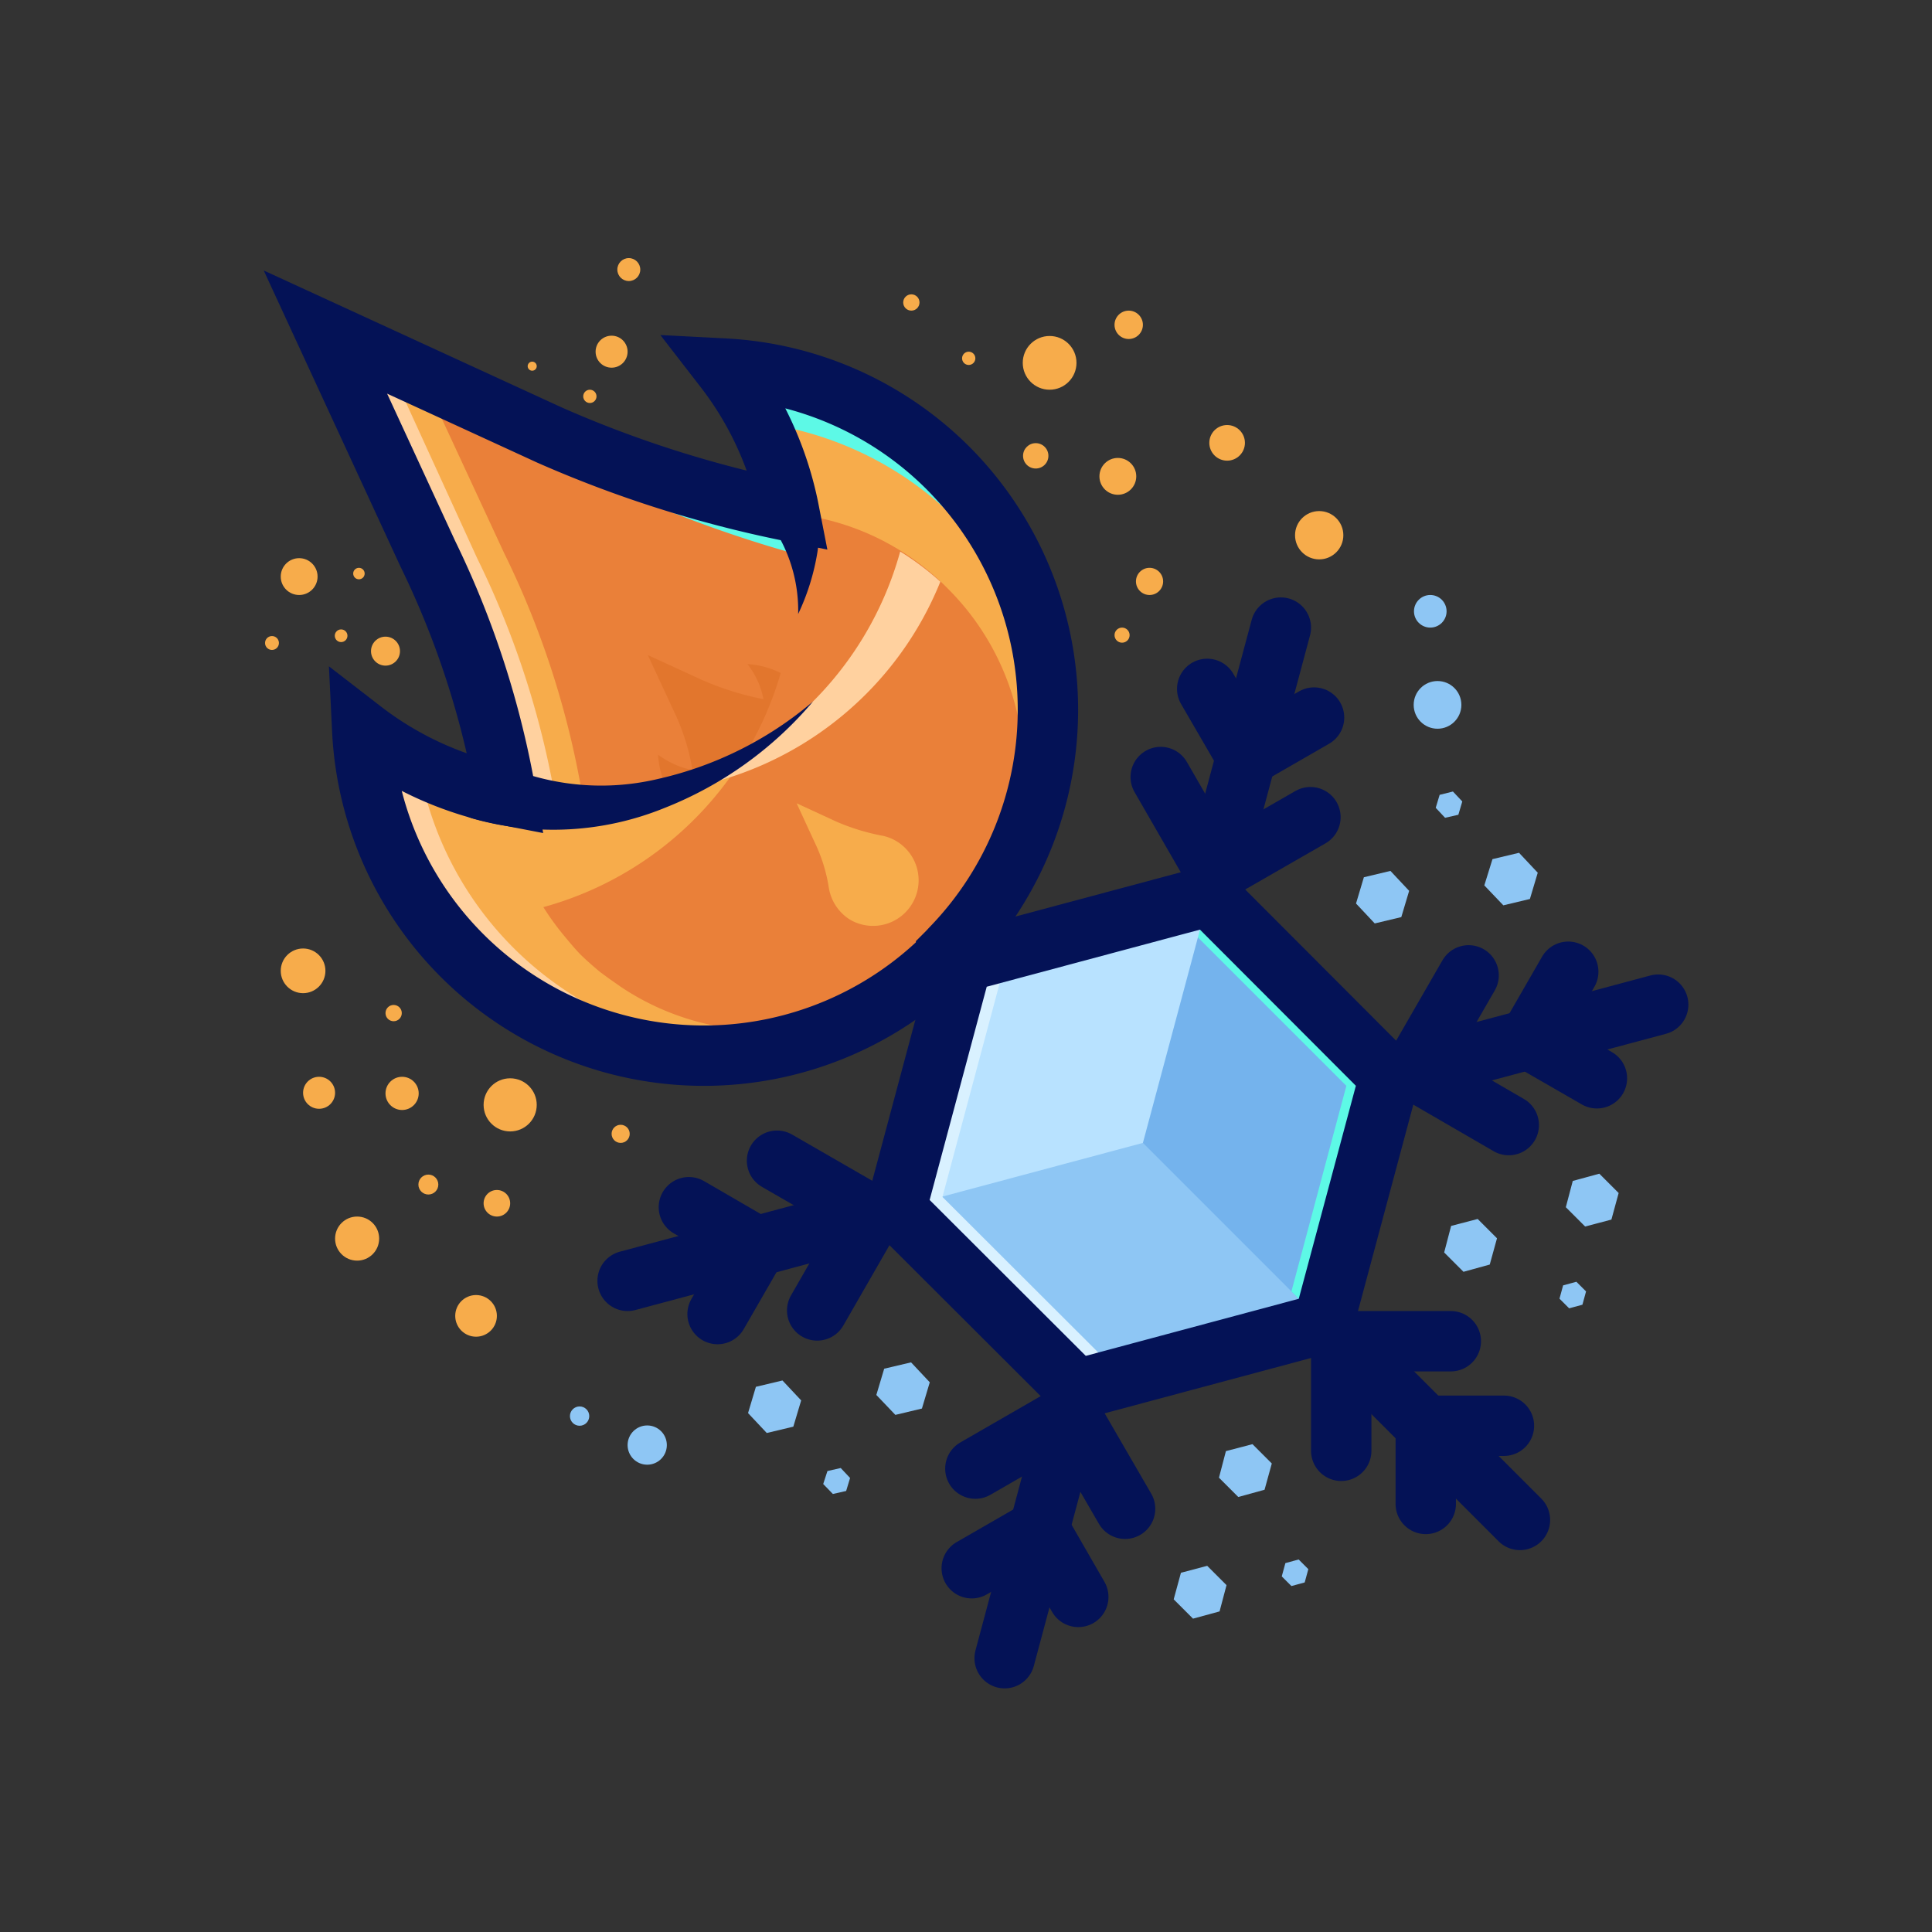 <svg id="art" xmlns="http://www.w3.org/2000/svg" viewBox="0 0 64 64"><rect x="0" y="0" width="64" height="64" fill="#333333" stroke="none"/><defs><style>.cls-1{fill:#ea8039;}.cls-2{fill:#e2762d;}.cls-3{fill:#5df9e6;}.cls-4{fill:#f7ac4b;}.cls-5{fill:#ffd19f;}.cls-12,.cls-6{fill:none;stroke:#041256;stroke-linecap:round;stroke-width:2px;}.cls-6{stroke-miterlimit:10;}.cls-7{fill:#041256;}.cls-8{fill:#8ec6f4;}.cls-9{fill:#74b3ed;}.cls-10{fill:#b8e2ff;}.cls-11{fill:#d9f1ff;}.cls-12{stroke-linejoin:round;}</style></defs><title>game of thrones, game, thrones, series, ice, fire </title><path class="cls-1" d="M18.17,14.41,10.78,11l3.39,7.34a29.4,29.4,0,0,1,2.65,8.34,8.57,8.57,0,1,0,14.55-7.22,8.43,8.43,0,0,0-4.27-2.32A41.38,41.38,0,0,1,18.17,14.41Z"/><path class="cls-2" d="M26.61,22.84A2.81,2.81,0,0,0,24.76,22a2.66,2.66,0,0,1,.53,1.16,9.71,9.71,0,0,1-2-.62l-1.83-.84.84,1.81a7.28,7.28,0,0,1,.64,2h0A2.85,2.85,0,0,1,21.8,25a2.81,2.81,0,0,0,4.79,1.84h0l0,0A2.8,2.8,0,0,0,26.61,22.84Z"/><path class="cls-3" d="M19.64,28.73A29.59,29.59,0,0,0,17,20.39L13.61,13,21,16.45a42,42,0,0,0,8.94,2.74,8.65,8.65,0,0,1,1.68.54c-.08-.08-.15-.18-.24-.26a8.43,8.43,0,0,0-4.27-2.32,41.38,41.38,0,0,1-8.93-2.74L10.78,11l3.39,7.34a29.4,29.4,0,0,1,2.65,8.34,8.6,8.6,0,0,0,4,6.16,8.12,8.12,0,0,0,1.05.56A8.56,8.56,0,0,1,19.64,28.73Z"/><path class="cls-4" d="M23.34,32.8a8.57,8.57,0,0,1-4-6.16,29.29,29.29,0,0,0-2.65-8.34L14,12.5,10.78,11l3.39,7.34a29.4,29.4,0,0,1,2.65,8.34A8.58,8.58,0,0,0,26.72,34,8.43,8.43,0,0,1,23.34,32.8Z"/><path class="cls-5" d="M22.46,33a8.58,8.58,0,0,1-4-6.16,29.4,29.4,0,0,0-2.65-8.34l-3-6.56-2-.92,3.39,7.34a29.4,29.4,0,0,1,2.65,8.34,8.6,8.6,0,0,0,4,6.16,8.46,8.46,0,0,0,4.55,1.27A8.36,8.36,0,0,1,22.46,33Z"/><path class="cls-4" d="M29.82,18.27A11.33,11.33,0,0,1,12,24.19a11.33,11.33,0,0,0,19.34,7.45l.08-.09.33-.36a8.57,8.57,0,0,0-.37-11.72A8.05,8.05,0,0,0,29.82,18.27Z"/><path class="cls-4" d="M18,30.05A11.34,11.34,0,0,0,24,12.21a11.33,11.33,0,0,1,7.44,19.34l-.09.08c-.11.12-.24.22-.36.33a8.57,8.57,0,0,1-11.72-.36A9.2,9.2,0,0,1,18,30.05Z"/><path class="cls-1" d="M27.1,17.15l-1-.22V17A11.3,11.3,0,0,1,18,30.05a8.92,8.92,0,0,0,.73,1c.15.18.3.36.47.54h0c.21.21.44.41.68.61l.3.22.4.28A8.57,8.57,0,0,0,31,32l.1-.09.4-.37.13-.14a8.57,8.57,0,0,0-.22-11.89A8.43,8.43,0,0,0,27.1,17.15Z"/><path class="cls-5" d="M17,31.39a11.24,11.24,0,0,1-3.12-6A11.46,11.46,0,0,1,12,24.19a11.31,11.31,0,0,0,13.8,10.49A11.31,11.31,0,0,1,17,31.39Z"/><path class="cls-3" d="M31.67,17.2a11.27,11.27,0,0,1,3,5.48A11.31,11.31,0,0,0,24,12.21,12.34,12.34,0,0,1,25.09,14,11.24,11.24,0,0,1,31.67,17.2Z"/><path class="cls-4" d="M27.69,27.21l-1.3-.6.6,1.3a5.29,5.29,0,0,1,.46,1.46,1.54,1.54,0,0,0,.7,1.09,1.51,1.51,0,1,0,1.11-2.77A7.13,7.13,0,0,1,27.69,27.21Z"/><path class="cls-6" d="M31.41,15.51A11.29,11.29,0,0,0,24,12.21a11.22,11.22,0,0,1,2.14,4.72,38.62,38.62,0,0,1-7.94-2.52L10.78,11l3.39,7.34a29.89,29.89,0,0,1,2.59,8h0A11.27,11.27,0,0,1,12,24.19a11.33,11.33,0,0,0,19.34,7.45l0-.05,0,0,.05-.05.13-.14A11.34,11.34,0,0,0,31.41,15.51Z"/><path class="cls-5" d="M28.68,23a11.19,11.19,0,0,0,2.47-3.73,9,9,0,0,0-1.33-1,11.26,11.26,0,0,1-8.4,8A11.24,11.24,0,0,0,28.68,23Z"/><path class="cls-7" d="M26.93,23.24A12.42,12.42,0,0,1,22,26.77a9.78,9.78,0,0,1-6.36.34h0A1,1,0,0,1,15,25.85a1,1,0,0,1,1.26-.67l.16.06a8.17,8.17,0,0,0,5.35.57A12,12,0,0,0,26.93,23.24Z"/><path class="cls-7" d="M26.9,15.91a5.38,5.38,0,0,1,.18,2.37,7.62,7.62,0,0,1-.64,2.06,5,5,0,0,0-1.3-3.48,1.05,1.05,0,0,1,1.43-1.55,1,1,0,0,1,.29.46Z"/><circle class="cls-4" cx="9.91" cy="19.1" r="0.61"/><circle class="cls-4" cx="9.01" cy="21.3" r="0.23"/><circle class="cls-4" cx="12.77" cy="21.57" r="0.48"/><circle class="cls-4" cx="11.3" cy="21.06" r="0.21"/><circle class="cls-4" cx="11.89" cy="19" r="0.19"/><circle class="cls-4" cx="20.26" cy="11.65" r="0.53"/><circle class="cls-4" cx="17.63" cy="12.13" r="0.15"/><circle class="cls-4" cx="19.54" cy="13.13" r="0.22"/><circle class="cls-4" cx="20.83" cy="8.93" r="0.38"/><polygon class="cls-8" points="29.68 40.05 35.67 46.03 43.84 43.84 46.03 35.67 40.05 29.68 31.87 31.87 29.68 40.05"/><polygon class="cls-9" points="46.03 35.67 40.05 29.68 31.87 31.87 43.84 43.84 46.03 35.67"/><polygon class="cls-3" points="38.68 30.05 44.6 35.97 42.78 42.78 43.84 43.84 46.03 35.67 40.05 29.68 38.68 30.05"/><polygon class="cls-10" points="29.68 40.05 37.86 37.86 40.05 29.68 31.87 31.87 29.68 40.05"/><polygon class="cls-11" points="31.22 39.65 33.41 31.47 40.06 29.69 40.05 29.68 31.87 31.87 29.68 40.05 35.67 46.03 37.2 45.62 31.22 39.65"/><polygon class="cls-12" points="29.68 40.05 35.67 46.03 43.84 43.84 46.03 35.67 40.05 29.68 31.87 31.87 29.68 40.05"/><path class="cls-12" d="M50.35,50.35l-6.51-6.51Z"/><polyline class="cls-12" points="47.23 49.82 47.23 47.23 49.82 47.23"/><polyline class="cls-12" points="44.43 48.06 44.43 44.43 48.06 44.43"/><path class="cls-12" d="M20.79,42.43l8.89-2.38Z"/><polyline class="cls-12" points="22.82 39.99 25.06 41.29 23.77 43.53"/><polyline class="cls-12" points="25.74 38.45 28.88 40.26 27.07 43.41"/><path class="cls-12" d="M54.93,33.28,46,35.67Z"/><polyline class="cls-12" points="52.9 35.72 50.66 34.43 51.95 32.19"/><polyline class="cls-12" points="49.98 37.27 46.84 35.45 48.65 32.31"/><path class="cls-12" d="M33.28,54.93,35.67,46Z"/><polyline class="cls-12" points="32.19 51.95 34.43 50.66 35.72 52.9"/><polyline class="cls-12" points="32.31 48.65 35.45 46.84 37.27 49.98"/><path class="cls-12" d="M42.43,20.79l-2.38,8.89Z"/><polyline class="cls-12" points="43.53 23.77 41.29 25.06 39.99 22.82"/><polyline class="cls-12" points="43.41 27.07 40.26 28.88 38.45 25.74"/><polygon class="cls-8" points="40.63 52.51 39.99 51.87 39.12 52.1 38.88 52.98 39.52 53.62 40.4 53.38 40.63 52.51"/><polygon class="cls-8" points="42.13 48.48 41.49 47.84 40.61 48.07 40.38 48.95 41.02 49.59 41.89 49.35 42.13 48.48"/><polygon class="cls-8" points="43.34 51.98 43.02 51.66 42.58 51.78 42.46 52.22 42.78 52.54 43.22 52.42 43.34 51.98"/><polygon class="cls-8" points="26.28 47.26 26.54 46.39 25.92 45.73 25.04 45.94 24.78 46.81 25.4 47.47 26.28 47.26"/><polygon class="cls-8" points="30.54 46.66 30.8 45.79 30.18 45.13 29.29 45.34 29.03 46.21 29.66 46.87 30.54 46.66"/><polygon class="cls-8" points="28.03 49.39 28.16 48.96 27.85 48.63 27.41 48.73 27.27 49.16 27.59 49.49 28.03 49.39"/><polygon class="cls-8" points="49.44 28.46 49.17 29.33 49.8 29.99 50.68 29.78 50.94 28.91 50.32 28.25 49.44 28.46"/><polygon class="cls-8" points="45.18 29.06 44.92 29.93 45.54 30.59 46.42 30.38 46.68 29.51 46.06 28.85 45.18 29.06"/><polygon class="cls-8" points="47.69 26.33 47.56 26.76 47.87 27.09 48.31 26.99 48.44 26.55 48.13 26.22 47.69 26.33"/><polygon class="cls-8" points="52.51 40.63 51.87 39.99 52.1 39.12 52.98 38.88 53.62 39.52 53.38 40.4 52.51 40.63"/><polygon class="cls-8" points="48.48 42.13 47.84 41.49 48.07 40.61 48.95 40.38 49.59 41.02 49.35 41.89 48.48 42.13"/><polygon class="cls-8" points="51.98 43.34 51.66 43.02 51.78 42.58 52.22 42.46 52.54 42.78 52.42 43.22 51.98 43.34"/><circle class="cls-4" cx="10.04" cy="32.16" r="0.74"/><circle class="cls-4" cx="13.32" cy="36.22" r="0.55"/><circle class="cls-4" cx="13.04" cy="33.56" r="0.27"/><circle class="cls-4" cx="10.57" cy="36.2" r="0.53"/><circle class="cls-4" cx="16.9" cy="36.6" r="0.88"/><circle class="cls-4" cx="16.46" cy="39.86" r="0.44"/><circle class="cls-4" cx="20.56" cy="37.56" r="0.3"/><circle class="cls-4" cx="30.19" cy="10.02" r="0.27"/><circle class="cls-4" cx="34.77" cy="12.02" r="0.89"/><circle class="cls-4" cx="32.09" cy="11.87" r="0.22"/><circle class="cls-4" cx="37.39" cy="10.76" r="0.47"/><circle class="cls-4" cx="37.03" cy="15.78" r="0.61"/><circle class="cls-4" cx="40.65" cy="14.67" r="0.59"/><circle class="cls-4" cx="34.31" cy="15.1" r="0.42"/><circle class="cls-4" cx="38.08" cy="19.26" r="0.45"/><circle class="cls-4" cx="37.17" cy="21.04" r="0.25"/><circle class="cls-4" cx="11.83" cy="41.03" r="0.73"/><circle class="cls-4" cx="15.77" cy="43.59" r="0.69"/><circle class="cls-4" cx="14.19" cy="39.24" r="0.33"/><circle class="cls-4" cx="43.7" cy="17.73" r="0.8"/><circle class="cls-8" cx="21.44" cy="47.87" r="0.65"/><circle class="cls-8" cx="19.2" cy="46.91" r="0.32"/><circle class="cls-8" cx="47.62" cy="23.35" r="0.79"/><circle class="cls-8" cx="47.38" cy="20.25" r="0.54"/></svg>